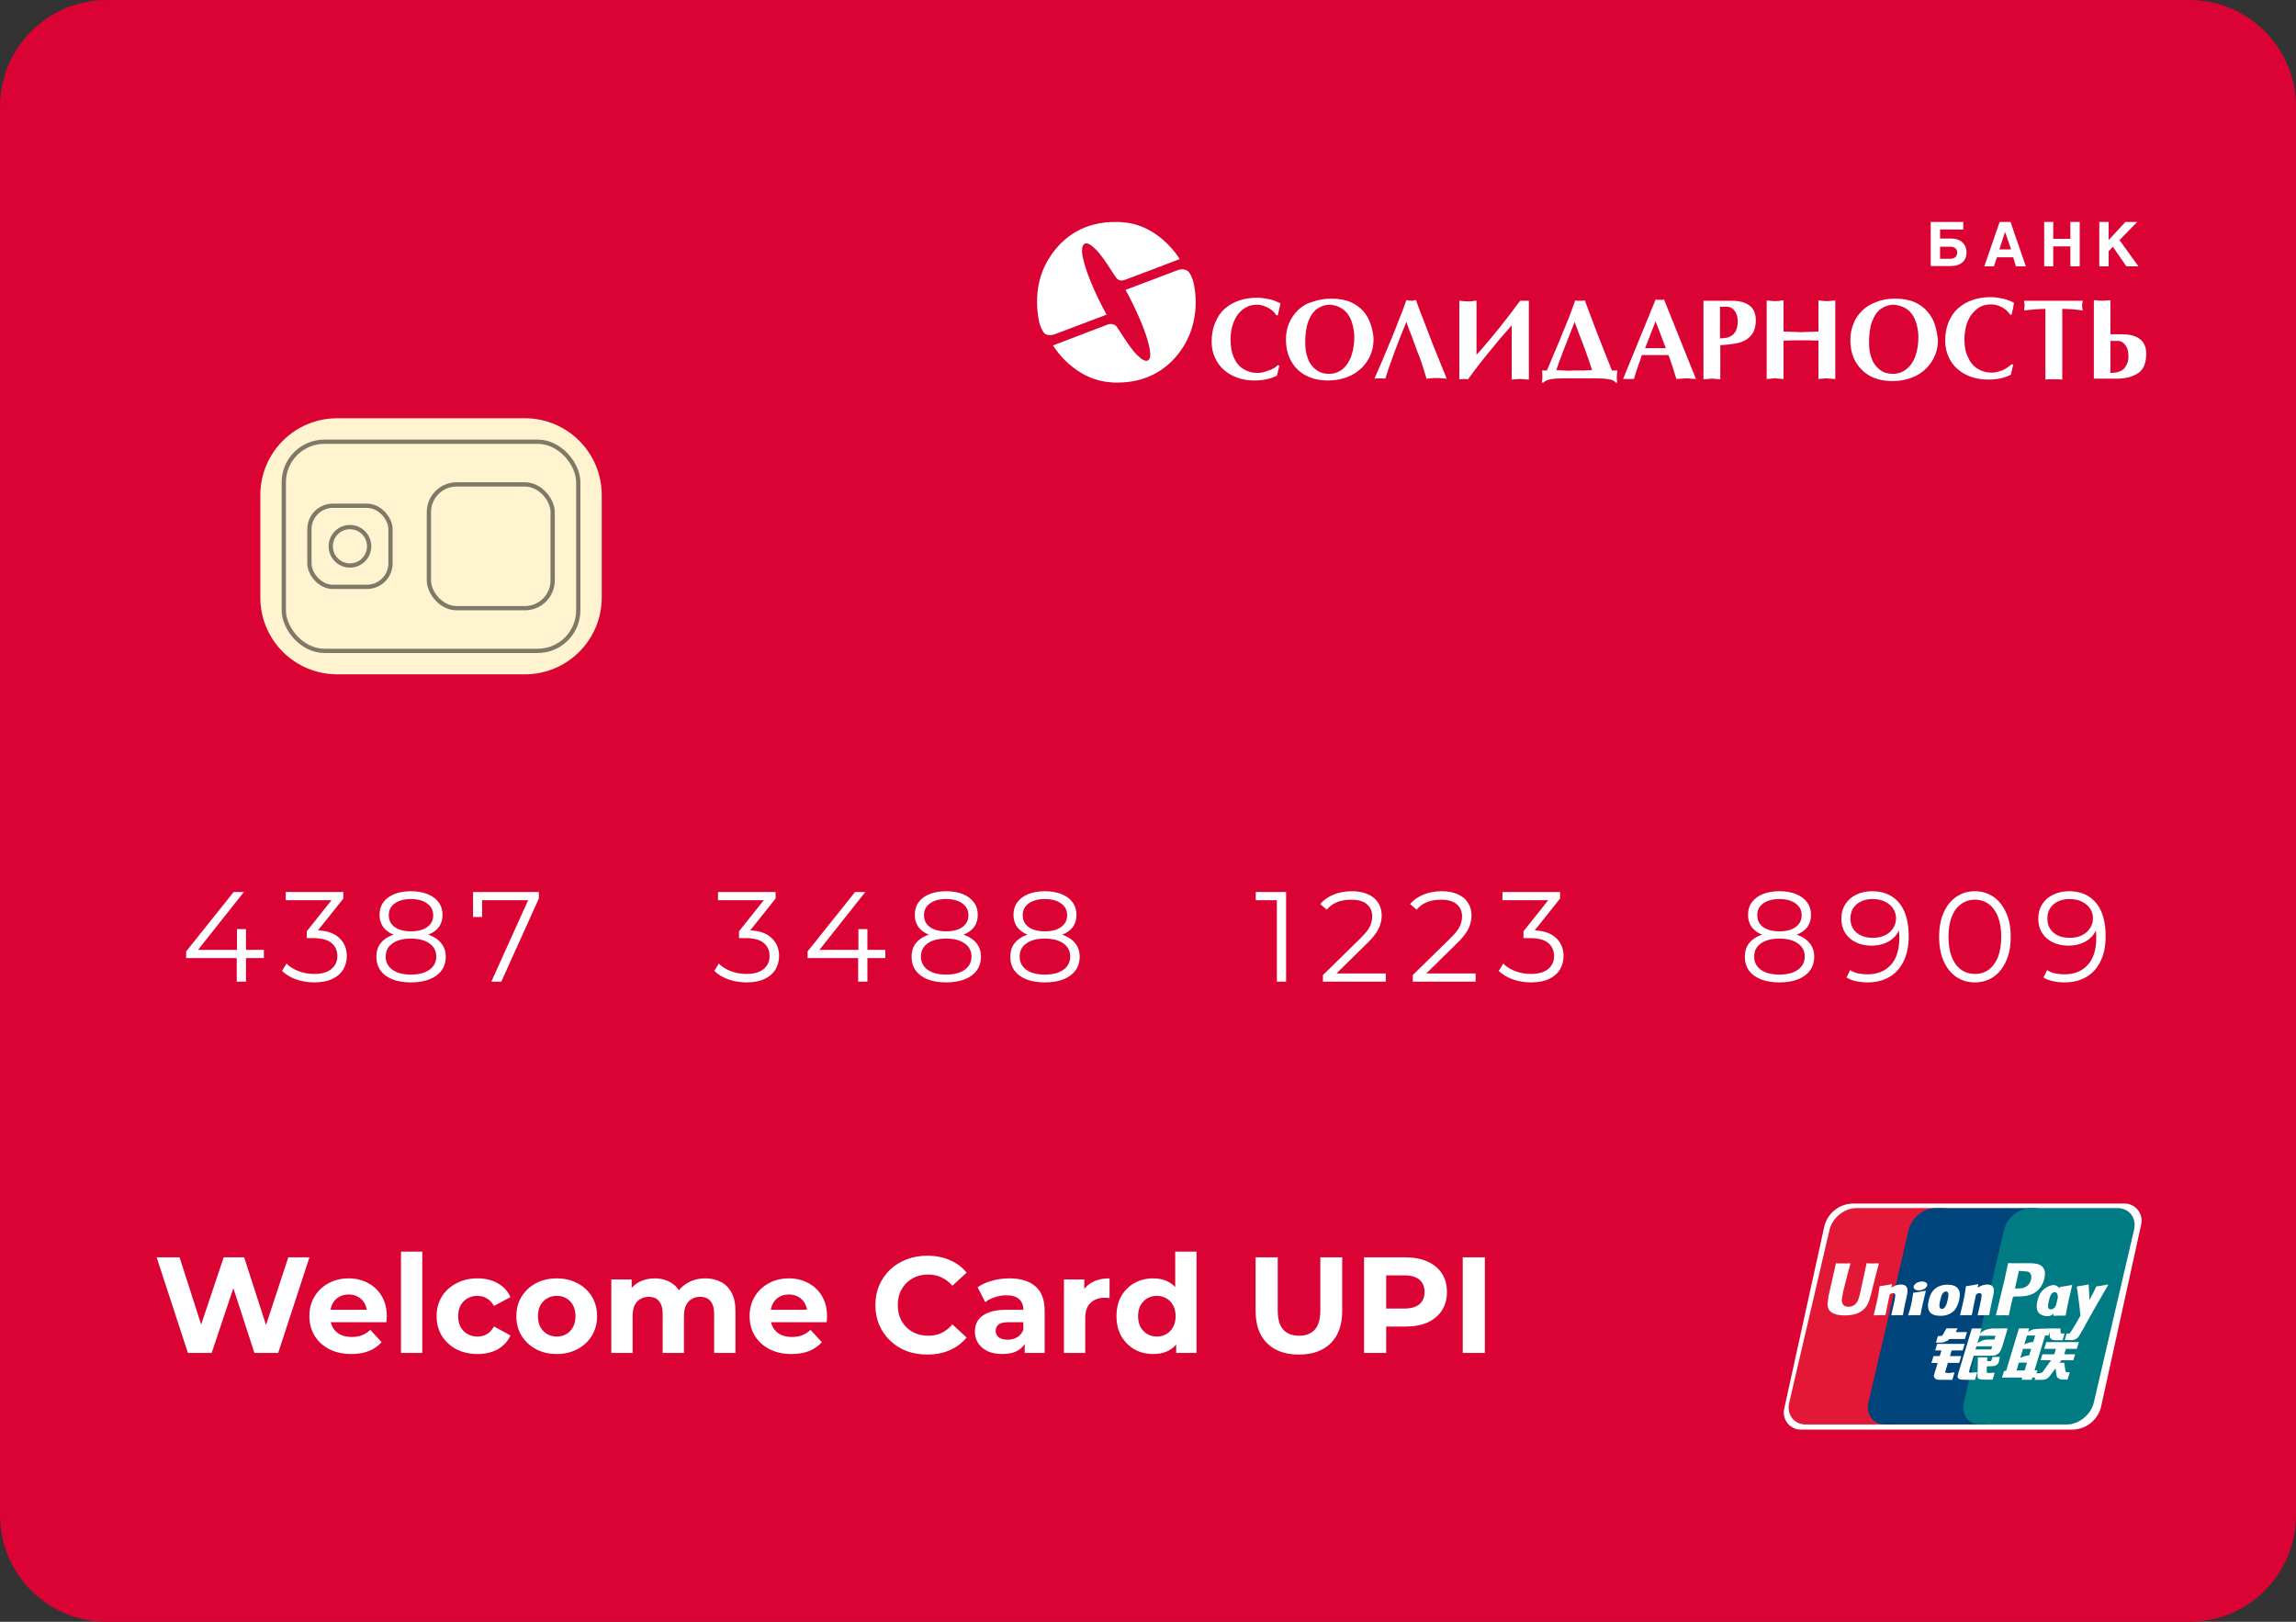 <svg width="538" height="380" viewBox="0 0 538 380" fill="none" xmlns="http://www.w3.org/2000/svg">
<rect x="0" y="0" width="538" height="380" fill="#333333" stroke="none"/>
<path d="M0 25C0 11.193 11.193 0 25 0H513C526.807 0 538 11.193 538 25V355C538 368.807 526.807 380 513 380H25C11.193 380 0 368.807 0 355V25Z" fill="#DB0334"/>
<path d="M44.032 317L36.704 294.6H42.08L48.448 314.44H45.76L52.416 294.6H57.216L63.616 314.44H61.024L67.552 294.6H72.512L65.184 317H59.616L53.952 299.592H55.424L49.6 317H44.032ZM82.317 317.256C80.354 317.256 78.626 316.872 77.133 316.104C75.661 315.336 74.519 314.291 73.709 312.968C72.898 311.624 72.493 310.099 72.493 308.392C72.493 306.664 72.887 305.139 73.677 303.816C74.487 302.472 75.586 301.427 76.973 300.68C78.359 299.912 79.927 299.528 81.677 299.528C83.362 299.528 84.877 299.891 86.221 300.616C87.586 301.32 88.663 302.344 89.453 303.688C90.242 305.011 90.637 306.6 90.637 308.456C90.637 308.648 90.626 308.872 90.605 309.128C90.583 309.363 90.562 309.587 90.541 309.8H76.557V306.888H87.917L85.997 307.752C85.997 306.856 85.815 306.077 85.453 305.416C85.09 304.755 84.589 304.243 83.949 303.88C83.309 303.496 82.562 303.304 81.709 303.304C80.855 303.304 80.098 303.496 79.437 303.88C78.797 304.243 78.295 304.765 77.933 305.448C77.57 306.109 77.389 306.899 77.389 307.816V308.584C77.389 309.523 77.591 310.355 77.997 311.08C78.423 311.784 79.01 312.328 79.757 312.712C80.525 313.075 81.421 313.256 82.445 313.256C83.362 313.256 84.162 313.117 84.845 312.84C85.549 312.563 86.189 312.147 86.765 311.592L89.421 314.472C88.631 315.368 87.639 316.061 86.445 316.552C85.25 317.021 83.874 317.256 82.317 317.256ZM93.96 317V293.256H98.952V317H93.96ZM111.905 317.256C110.049 317.256 108.396 316.883 106.945 316.136C105.495 315.368 104.353 314.312 103.521 312.968C102.711 311.624 102.305 310.099 102.305 308.392C102.305 306.664 102.711 305.139 103.521 303.816C104.353 302.472 105.495 301.427 106.945 300.68C108.396 299.912 110.049 299.528 111.905 299.528C113.719 299.528 115.297 299.912 116.641 300.68C117.985 301.427 118.977 302.504 119.617 303.912L115.745 305.992C115.297 305.181 114.732 304.584 114.049 304.2C113.388 303.816 112.663 303.624 111.873 303.624C111.02 303.624 110.252 303.816 109.569 304.2C108.887 304.584 108.343 305.128 107.937 305.832C107.553 306.536 107.361 307.389 107.361 308.392C107.361 309.395 107.553 310.248 107.937 310.952C108.343 311.656 108.887 312.2 109.569 312.584C110.252 312.968 111.02 313.16 111.873 313.16C112.663 313.16 113.388 312.979 114.049 312.616C114.732 312.232 115.297 311.624 115.745 310.792L119.617 312.904C118.977 314.291 117.985 315.368 116.641 316.136C115.297 316.883 113.719 317.256 111.905 317.256ZM130.465 317.256C128.63 317.256 126.998 316.872 125.569 316.104C124.161 315.336 123.041 314.291 122.209 312.968C121.398 311.624 120.993 310.099 120.993 308.392C120.993 306.664 121.398 305.139 122.209 303.816C123.041 302.472 124.161 301.427 125.569 300.68C126.998 299.912 128.63 299.528 130.465 299.528C132.278 299.528 133.899 299.912 135.329 300.68C136.758 301.427 137.878 302.461 138.689 303.784C139.499 305.107 139.905 306.643 139.905 308.392C139.905 310.099 139.499 311.624 138.689 312.968C137.878 314.291 136.758 315.336 135.329 316.104C133.899 316.872 132.278 317.256 130.465 317.256ZM130.465 313.16C131.297 313.16 132.043 312.968 132.705 312.584C133.366 312.2 133.889 311.656 134.273 310.952C134.657 310.227 134.849 309.373 134.849 308.392C134.849 307.389 134.657 306.536 134.273 305.832C133.889 305.128 133.366 304.584 132.705 304.2C132.043 303.816 131.297 303.624 130.465 303.624C129.633 303.624 128.886 303.816 128.225 304.2C127.563 304.584 127.03 305.128 126.625 305.832C126.241 306.536 126.049 307.389 126.049 308.392C126.049 309.373 126.241 310.227 126.625 310.952C127.03 311.656 127.563 312.2 128.225 312.584C128.886 312.968 129.633 313.16 130.465 313.16ZM165.29 299.528C166.655 299.528 167.86 299.805 168.906 300.36C169.972 300.893 170.804 301.725 171.402 302.856C172.02 303.965 172.33 305.395 172.33 307.144V317H167.338V307.912C167.338 306.525 167.05 305.501 166.474 304.84C165.898 304.179 165.087 303.848 164.042 303.848C163.316 303.848 162.666 304.019 162.09 304.36C161.514 304.68 161.066 305.171 160.746 305.832C160.426 306.493 160.266 307.336 160.266 308.36V317H155.274V307.912C155.274 306.525 154.986 305.501 154.41 304.84C153.855 304.179 153.055 303.848 152.01 303.848C151.284 303.848 150.634 304.019 150.058 304.36C149.482 304.68 149.034 305.171 148.714 305.832C148.394 306.493 148.234 307.336 148.234 308.36V317H143.242V299.784H148.01V304.488L147.114 303.112C147.711 301.939 148.554 301.053 149.642 300.456C150.751 299.837 152.01 299.528 153.418 299.528C154.996 299.528 156.372 299.933 157.546 300.744C158.74 301.533 159.53 302.749 159.914 304.392L158.154 303.912C158.73 302.568 159.647 301.501 160.906 300.712C162.186 299.923 163.647 299.528 165.29 299.528ZM185.473 317.256C183.51 317.256 181.782 316.872 180.289 316.104C178.817 315.336 177.676 314.291 176.865 312.968C176.054 311.624 175.649 310.099 175.649 308.392C175.649 306.664 176.044 305.139 176.833 303.816C177.644 302.472 178.742 301.427 180.129 300.68C181.516 299.912 183.084 299.528 184.833 299.528C186.518 299.528 188.033 299.891 189.377 300.616C190.742 301.32 191.82 302.344 192.609 303.688C193.398 305.011 193.793 306.6 193.793 308.456C193.793 308.648 193.782 308.872 193.761 309.128C193.74 309.363 193.718 309.587 193.697 309.8H179.713V306.888H191.073L189.153 307.752C189.153 306.856 188.972 306.077 188.609 305.416C188.246 304.755 187.745 304.243 187.105 303.88C186.465 303.496 185.718 303.304 184.865 303.304C184.012 303.304 183.254 303.496 182.593 303.88C181.953 304.243 181.452 304.765 181.089 305.448C180.726 306.109 180.545 306.899 180.545 307.816V308.584C180.545 309.523 180.748 310.355 181.153 311.08C181.58 311.784 182.166 312.328 182.913 312.712C183.681 313.075 184.577 313.256 185.601 313.256C186.518 313.256 187.318 313.117 188.001 312.84C188.705 312.563 189.345 312.147 189.921 311.592L192.577 314.472C191.788 315.368 190.796 316.061 189.601 316.552C188.406 317.021 187.03 317.256 185.473 317.256ZM217.251 317.384C215.523 317.384 213.912 317.107 212.419 316.552C210.947 315.976 209.667 315.165 208.579 314.12C207.491 313.075 206.638 311.848 206.019 310.44C205.422 309.032 205.123 307.485 205.123 305.8C205.123 304.115 205.422 302.568 206.019 301.16C206.638 299.752 207.491 298.525 208.579 297.48C209.688 296.435 210.979 295.635 212.451 295.08C213.923 294.504 215.534 294.216 217.283 294.216C219.224 294.216 220.974 294.557 222.531 295.24C224.11 295.901 225.432 296.883 226.499 298.184L223.171 301.256C222.403 300.381 221.55 299.731 220.611 299.304C219.672 298.856 218.648 298.632 217.539 298.632C216.494 298.632 215.534 298.803 214.659 299.144C213.784 299.485 213.027 299.976 212.387 300.616C211.747 301.256 211.246 302.013 210.883 302.888C210.542 303.763 210.371 304.733 210.371 305.8C210.371 306.867 210.542 307.837 210.883 308.712C211.246 309.587 211.747 310.344 212.387 310.984C213.027 311.624 213.784 312.115 214.659 312.456C215.534 312.797 216.494 312.968 217.539 312.968C218.648 312.968 219.672 312.755 220.611 312.328C221.55 311.88 222.403 311.208 223.171 310.312L226.499 313.384C225.432 314.685 224.11 315.677 222.531 316.36C220.974 317.043 219.214 317.384 217.251 317.384ZM240.114 317V313.64L239.794 312.904V306.888C239.794 305.821 239.463 304.989 238.802 304.392C238.162 303.795 237.17 303.496 235.826 303.496C234.909 303.496 234.002 303.645 233.106 303.944C232.231 304.221 231.485 304.605 230.866 305.096L229.074 301.608C230.013 300.947 231.143 300.435 232.466 300.072C233.789 299.709 235.133 299.528 236.498 299.528C239.122 299.528 241.159 300.147 242.61 301.384C244.061 302.621 244.786 304.552 244.786 307.176V317H240.114ZM234.866 317.256C233.522 317.256 232.37 317.032 231.41 316.584C230.45 316.115 229.714 315.485 229.202 314.696C228.69 313.907 228.434 313.021 228.434 312.04C228.434 311.016 228.679 310.12 229.17 309.352C229.682 308.584 230.482 307.987 231.57 307.56C232.658 307.112 234.077 306.888 235.826 306.888H240.402V309.8H236.37C235.197 309.8 234.386 309.992 233.938 310.376C233.511 310.76 233.298 311.24 233.298 311.816C233.298 312.456 233.543 312.968 234.034 313.352C234.546 313.715 235.239 313.896 236.114 313.896C236.946 313.896 237.693 313.704 238.354 313.32C239.015 312.915 239.495 312.328 239.794 311.56L240.562 313.864C240.199 314.973 239.538 315.816 238.578 316.392C237.618 316.968 236.381 317.256 234.866 317.256ZM249.304 317V299.784H254.072V304.648L253.4 303.24C253.912 302.024 254.733 301.107 255.864 300.488C256.995 299.848 258.371 299.528 259.992 299.528V304.136C259.779 304.115 259.587 304.104 259.416 304.104C259.245 304.083 259.064 304.072 258.872 304.072C257.507 304.072 256.397 304.467 255.544 305.256C254.712 306.024 254.296 307.229 254.296 308.872V317H249.304ZM270.227 317.256C268.606 317.256 267.145 316.893 265.843 316.168C264.542 315.421 263.507 314.387 262.739 313.064C261.993 311.741 261.619 310.184 261.619 308.392C261.619 306.579 261.993 305.011 262.739 303.688C263.507 302.365 264.542 301.341 265.843 300.616C267.145 299.891 268.606 299.528 270.227 299.528C271.678 299.528 272.947 299.848 274.035 300.488C275.123 301.128 275.966 302.099 276.563 303.4C277.161 304.701 277.459 306.365 277.459 308.392C277.459 310.397 277.171 312.061 276.595 313.384C276.019 314.685 275.187 315.656 274.099 316.296C273.033 316.936 271.742 317.256 270.227 317.256ZM271.091 313.16C271.902 313.16 272.638 312.968 273.299 312.584C273.961 312.2 274.483 311.656 274.867 310.952C275.273 310.227 275.475 309.373 275.475 308.392C275.475 307.389 275.273 306.536 274.867 305.832C274.483 305.128 273.961 304.584 273.299 304.2C272.638 303.816 271.902 303.624 271.091 303.624C270.259 303.624 269.513 303.816 268.851 304.2C268.19 304.584 267.657 305.128 267.251 305.832C266.867 306.536 266.675 307.389 266.675 308.392C266.675 309.373 266.867 310.227 267.251 310.952C267.657 311.656 268.19 312.2 268.851 312.584C269.513 312.968 270.259 313.16 271.091 313.16ZM275.603 317V313.48L275.699 308.36L275.379 303.272V293.256H280.371V317H275.603ZM304.358 317.384C301.179 317.384 298.694 316.499 296.902 314.728C295.11 312.957 294.214 310.429 294.214 307.144V294.6H299.398V306.952C299.398 309.085 299.835 310.621 300.71 311.56C301.585 312.499 302.811 312.968 304.39 312.968C305.969 312.968 307.195 312.499 308.07 311.56C308.945 310.621 309.382 309.085 309.382 306.952V294.6H314.502V307.144C314.502 310.429 313.606 312.957 311.814 314.728C310.022 316.499 307.537 317.384 304.358 317.384ZM319.625 317V294.6H329.321C331.326 294.6 333.054 294.931 334.505 295.592C335.955 296.232 337.075 297.16 337.865 298.376C338.654 299.592 339.049 301.043 339.049 302.728C339.049 304.392 338.654 305.832 337.865 307.048C337.075 308.264 335.955 309.203 334.505 309.864C333.054 310.504 331.326 310.824 329.321 310.824H322.505L324.809 308.488V317H319.625ZM324.809 309.064L322.505 306.6H329.033C330.633 306.6 331.827 306.259 332.617 305.576C333.406 304.893 333.801 303.944 333.801 302.728C333.801 301.491 333.406 300.531 332.617 299.848C331.827 299.165 330.633 298.824 329.033 298.824H322.505L324.809 296.36V309.064ZM342.75 317V294.6H347.934V317H342.75Z" fill="white"/>
<path d="M43.621 224.48V222.92L54.751 209H57.151L46.111 222.92L44.941 222.56H61.831V224.48H43.621ZM55.471 230V224.48L55.531 222.56V217.7H57.631V230H55.471ZM73.646 230.18C72.126 230.18 70.686 229.94 69.326 229.46C67.986 228.96 66.906 228.3 66.086 227.48L67.136 225.77C67.816 226.47 68.726 227.05 69.866 227.51C71.026 227.97 72.286 228.2 73.646 228.2C75.386 228.2 76.716 227.82 77.636 227.06C78.576 226.3 79.046 225.28 79.046 224C79.046 222.72 78.586 221.7 77.666 220.94C76.766 220.18 75.336 219.8 73.376 219.8H71.876V218.21L78.356 210.08L78.656 210.92H66.956V209H80.456V210.53L73.976 218.66L72.926 217.97H73.736C76.256 217.97 78.136 218.53 79.376 219.65C80.636 220.77 81.266 222.21 81.266 223.97C81.266 225.15 80.986 226.21 80.426 227.15C79.866 228.09 79.016 228.83 77.876 229.37C76.756 229.91 75.346 230.18 73.646 230.18ZM96.289 230.18C94.609 230.18 93.159 229.94 91.939 229.46C90.739 228.98 89.809 228.29 89.149 227.39C88.509 226.47 88.189 225.39 88.189 224.15C88.189 222.95 88.499 221.93 89.119 221.09C89.759 220.23 90.679 219.57 91.879 219.11C93.099 218.65 94.569 218.42 96.289 218.42C97.989 218.42 99.449 218.65 100.669 219.11C101.889 219.57 102.819 220.23 103.459 221.09C104.119 221.93 104.449 222.95 104.449 224.15C104.449 225.39 104.119 226.47 103.459 227.39C102.799 228.29 101.859 228.98 100.639 229.46C99.419 229.94 97.969 230.18 96.289 230.18ZM96.289 228.35C98.149 228.35 99.599 227.97 100.639 227.21C101.699 226.45 102.229 225.42 102.229 224.12C102.229 222.82 101.699 221.8 100.639 221.06C99.599 220.3 98.149 219.92 96.289 219.92C94.429 219.92 92.979 220.3 91.939 221.06C90.899 221.8 90.379 222.82 90.379 224.12C90.379 225.42 90.899 226.45 91.939 227.21C92.979 227.97 94.429 228.35 96.289 228.35ZM96.289 219.65C94.729 219.65 93.399 219.44 92.299 219.02C91.219 218.6 90.389 218 89.809 217.22C89.229 216.42 88.939 215.47 88.939 214.37C88.939 213.21 89.239 212.22 89.839 211.4C90.459 210.56 91.319 209.92 92.419 209.48C93.519 209.04 94.809 208.82 96.289 208.82C97.769 208.82 99.059 209.04 100.159 209.48C101.279 209.92 102.149 210.56 102.769 211.4C103.389 212.22 103.699 213.21 103.699 214.37C103.699 215.47 103.409 216.42 102.829 217.22C102.249 218 101.399 218.6 100.279 219.02C99.179 219.44 97.849 219.65 96.289 219.65ZM96.289 218.21C97.929 218.21 99.209 217.87 100.129 217.19C101.049 216.51 101.509 215.6 101.509 214.46C101.509 213.26 101.029 212.33 100.069 211.67C99.129 210.99 97.869 210.65 96.289 210.65C94.709 210.65 93.449 210.99 92.509 211.67C91.569 212.33 91.099 213.25 91.099 214.43C91.099 215.59 91.549 216.51 92.449 217.19C93.369 217.87 94.649 218.21 96.289 218.21ZM115.13 230L124.19 209.96L124.85 210.92H111.86L112.97 209.87V214.85H110.84V209H126.26V210.53L117.47 230H115.13ZM174.931 230.18C173.411 230.18 171.971 229.94 170.611 229.46C169.271 228.96 168.191 228.3 167.371 227.48L168.421 225.77C169.101 226.47 170.011 227.05 171.151 227.51C172.311 227.97 173.571 228.2 174.931 228.2C176.671 228.2 178.001 227.82 178.921 227.06C179.861 226.3 180.331 225.28 180.331 224C180.331 222.72 179.871 221.7 178.951 220.94C178.051 220.18 176.621 219.8 174.661 219.8H173.161V218.21L179.641 210.08L179.941 210.92H168.241V209H181.741V210.53L175.261 218.66L174.211 217.97H175.021C177.541 217.97 179.421 218.53 180.661 219.65C181.921 220.77 182.551 222.21 182.551 223.97C182.551 225.15 182.271 226.21 181.711 227.15C181.151 228.09 180.301 228.83 179.161 229.37C178.041 229.91 176.631 230.18 174.931 230.18ZM189.235 224.48V222.92L200.365 209H202.765L191.725 222.92L190.555 222.56H207.445V224.48H189.235ZM201.085 230V224.48L201.145 222.56V217.7H203.245V230H201.085ZM221.701 230.18C220.021 230.18 218.571 229.94 217.351 229.46C216.151 228.98 215.221 228.29 214.561 227.39C213.921 226.47 213.601 225.39 213.601 224.15C213.601 222.95 213.911 221.93 214.531 221.09C215.171 220.23 216.091 219.57 217.291 219.11C218.511 218.65 219.981 218.42 221.701 218.42C223.401 218.42 224.861 218.65 226.081 219.11C227.301 219.57 228.232 220.23 228.872 221.09C229.532 221.93 229.862 222.95 229.862 224.15C229.862 225.39 229.532 226.47 228.872 227.39C228.212 228.29 227.272 228.98 226.051 229.46C224.831 229.94 223.381 230.18 221.701 230.18ZM221.701 228.35C223.561 228.35 225.011 227.97 226.051 227.21C227.111 226.45 227.641 225.42 227.641 224.12C227.641 222.82 227.111 221.8 226.051 221.06C225.011 220.3 223.561 219.92 221.701 219.92C219.841 219.92 218.391 220.3 217.351 221.06C216.311 221.8 215.791 222.82 215.791 224.12C215.791 225.42 216.311 226.45 217.351 227.21C218.391 227.97 219.841 228.35 221.701 228.35ZM221.701 219.65C220.141 219.65 218.811 219.44 217.711 219.02C216.631 218.6 215.801 218 215.221 217.22C214.641 216.42 214.351 215.47 214.351 214.37C214.351 213.21 214.651 212.22 215.251 211.4C215.871 210.56 216.731 209.92 217.831 209.48C218.931 209.04 220.221 208.82 221.701 208.82C223.181 208.82 224.471 209.04 225.571 209.48C226.691 209.92 227.561 210.56 228.182 211.4C228.801 212.22 229.111 213.21 229.111 214.37C229.111 215.47 228.821 216.42 228.241 217.22C227.661 218 226.811 218.6 225.692 219.02C224.591 219.44 223.261 219.65 221.701 219.65ZM221.701 218.21C223.341 218.21 224.621 217.87 225.541 217.19C226.461 216.51 226.921 215.6 226.921 214.46C226.921 213.26 226.441 212.33 225.482 211.67C224.541 210.99 223.281 210.65 221.701 210.65C220.121 210.65 218.861 210.99 217.921 211.67C216.981 212.33 216.511 213.25 216.511 214.43C216.511 215.59 216.961 216.51 217.861 217.19C218.781 217.87 220.061 218.21 221.701 218.21ZM244.832 230.18C243.152 230.18 241.702 229.94 240.482 229.46C239.282 228.98 238.352 228.29 237.692 227.39C237.052 226.47 236.732 225.39 236.732 224.15C236.732 222.95 237.042 221.93 237.662 221.09C238.302 220.23 239.222 219.57 240.422 219.11C241.642 218.65 243.112 218.42 244.832 218.42C246.532 218.42 247.992 218.65 249.212 219.11C250.432 219.57 251.362 220.23 252.002 221.09C252.662 221.93 252.992 222.95 252.992 224.15C252.992 225.39 252.662 226.47 252.002 227.39C251.342 228.29 250.402 228.98 249.182 229.46C247.962 229.94 246.512 230.18 244.832 230.18ZM244.832 228.35C246.692 228.35 248.142 227.97 249.182 227.21C250.242 226.45 250.772 225.42 250.772 224.12C250.772 222.82 250.242 221.8 249.182 221.06C248.142 220.3 246.692 219.92 244.832 219.92C242.972 219.92 241.522 220.3 240.482 221.06C239.442 221.8 238.922 222.82 238.922 224.12C238.922 225.42 239.442 226.45 240.482 227.21C241.522 227.97 242.972 228.35 244.832 228.35ZM244.832 219.65C243.272 219.65 241.942 219.44 240.842 219.02C239.762 218.6 238.932 218 238.352 217.22C237.772 216.42 237.482 215.47 237.482 214.37C237.482 213.21 237.782 212.22 238.382 211.4C239.002 210.56 239.862 209.92 240.962 209.48C242.062 209.04 243.352 208.82 244.832 208.82C246.312 208.82 247.602 209.04 248.702 209.48C249.822 209.92 250.692 210.56 251.312 211.4C251.932 212.22 252.242 213.21 252.242 214.37C252.242 215.47 251.952 216.42 251.372 217.22C250.792 218 249.942 218.6 248.822 219.02C247.722 219.44 246.392 219.65 244.832 219.65ZM244.832 218.21C246.472 218.21 247.752 217.87 248.672 217.19C249.592 216.51 250.052 215.6 250.052 214.46C250.052 213.26 249.572 212.33 248.612 211.67C247.672 210.99 246.412 210.65 244.832 210.65C243.252 210.65 241.992 210.99 241.052 211.67C240.112 212.33 239.642 213.25 239.642 214.43C239.642 215.59 240.092 216.51 240.992 217.19C241.912 217.87 243.192 218.21 244.832 218.21ZM299.198 230V209.9L300.158 210.92H294.248V209H301.358V230H299.198ZM309.988 230V228.47L318.718 219.92C319.518 219.14 320.118 218.46 320.518 217.88C320.918 217.28 321.188 216.72 321.328 216.2C321.468 215.68 321.538 215.19 321.538 214.73C321.538 213.51 321.118 212.55 320.278 211.85C319.458 211.15 318.238 210.8 316.618 210.8C315.378 210.8 314.278 210.99 313.318 211.37C312.378 211.75 311.568 212.34 310.888 213.14L309.358 211.82C310.178 210.86 311.228 210.12 312.508 209.6C313.788 209.08 315.218 208.82 316.798 208.82C318.218 208.82 319.448 209.05 320.488 209.51C321.528 209.95 322.328 210.6 322.888 211.46C323.468 212.32 323.758 213.33 323.758 214.49C323.758 215.17 323.658 215.84 323.458 216.5C323.278 217.16 322.938 217.86 322.438 218.6C321.958 219.32 321.248 220.14 320.308 221.06L312.298 228.92L311.698 228.08H324.718V230H309.988ZM331.039 230V228.47L339.769 219.92C340.569 219.14 341.169 218.46 341.569 217.88C341.969 217.28 342.239 216.72 342.379 216.2C342.519 215.68 342.589 215.19 342.589 214.73C342.589 213.51 342.169 212.55 341.329 211.85C340.509 211.15 339.289 210.8 337.669 210.8C336.429 210.8 335.329 210.99 334.369 211.37C333.429 211.75 332.619 212.34 331.939 213.14L330.409 211.82C331.229 210.86 332.279 210.12 333.559 209.6C334.839 209.08 336.269 208.82 337.849 208.82C339.269 208.82 340.499 209.05 341.539 209.51C342.579 209.95 343.379 210.6 343.939 211.46C344.519 212.32 344.809 213.33 344.809 214.49C344.809 215.17 344.709 215.84 344.509 216.5C344.329 217.16 343.989 217.86 343.489 218.6C343.009 219.32 342.299 220.14 341.359 221.06L333.349 228.92L332.749 228.08H345.769V230H331.039ZM358.749 230.18C357.229 230.18 355.789 229.94 354.429 229.46C353.089 228.96 352.009 228.3 351.189 227.48L352.239 225.77C352.919 226.47 353.829 227.05 354.969 227.51C356.129 227.97 357.389 228.2 358.749 228.2C360.489 228.2 361.819 227.82 362.739 227.06C363.679 226.3 364.149 225.28 364.149 224C364.149 222.72 363.689 221.7 362.769 220.94C361.869 220.18 360.439 219.8 358.479 219.8H356.979V218.21L363.459 210.08L363.759 210.92H352.059V209H365.559V210.53L359.079 218.66L358.029 217.97H358.839C361.359 217.97 363.239 218.53 364.479 219.65C365.739 220.77 366.369 222.21 366.369 223.97C366.369 225.15 366.089 226.21 365.529 227.15C364.969 228.09 364.119 228.83 362.979 229.37C361.859 229.91 360.449 230.18 358.749 230.18ZM416.948 230.18C415.268 230.18 413.818 229.94 412.598 229.46C411.398 228.98 410.468 228.29 409.808 227.39C409.168 226.47 408.848 225.39 408.848 224.15C408.848 222.95 409.158 221.93 409.778 221.09C410.418 220.23 411.338 219.57 412.538 219.11C413.758 218.65 415.228 218.42 416.948 218.42C418.648 218.42 420.108 218.65 421.328 219.11C422.548 219.57 423.478 220.23 424.118 221.09C424.778 221.93 425.108 222.95 425.108 224.15C425.108 225.39 424.778 226.47 424.118 227.39C423.458 228.29 422.518 228.98 421.298 229.46C420.078 229.94 418.628 230.18 416.948 230.18ZM416.948 228.35C418.808 228.35 420.258 227.97 421.298 227.21C422.358 226.45 422.888 225.42 422.888 224.12C422.888 222.82 422.358 221.8 421.298 221.06C420.258 220.3 418.808 219.92 416.948 219.92C415.088 219.92 413.638 220.3 412.598 221.06C411.558 221.8 411.038 222.82 411.038 224.12C411.038 225.42 411.558 226.45 412.598 227.21C413.638 227.97 415.088 228.35 416.948 228.35ZM416.948 219.65C415.388 219.65 414.058 219.44 412.958 219.02C411.878 218.6 411.048 218 410.468 217.22C409.888 216.42 409.598 215.47 409.598 214.37C409.598 213.21 409.898 212.22 410.498 211.4C411.118 210.56 411.978 209.92 413.078 209.48C414.178 209.04 415.468 208.82 416.948 208.82C418.428 208.82 419.718 209.04 420.818 209.48C421.938 209.92 422.808 210.56 423.428 211.4C424.048 212.22 424.358 213.21 424.358 214.37C424.358 215.47 424.068 216.42 423.488 217.22C422.908 218 422.058 218.6 420.938 219.02C419.838 219.44 418.508 219.65 416.948 219.65ZM416.948 218.21C418.588 218.21 419.868 217.87 420.788 217.19C421.708 216.51 422.168 215.6 422.168 214.46C422.168 213.26 421.688 212.33 420.728 211.67C419.788 210.99 418.528 210.65 416.948 210.65C415.368 210.65 414.108 210.99 413.168 211.67C412.228 212.33 411.758 213.25 411.758 214.43C411.758 215.59 412.208 216.51 413.108 217.19C414.028 217.87 415.308 218.21 416.948 218.21ZM438.638 208.82C440.498 208.82 442.068 209.24 443.348 210.08C444.628 210.9 445.598 212.09 446.258 213.65C446.918 215.21 447.248 217.1 447.248 219.32C447.248 221.68 446.838 223.67 446.018 225.29C445.218 226.91 444.098 228.13 442.658 228.95C441.218 229.77 439.548 230.18 437.648 230.18C436.708 230.18 435.808 230.09 434.948 229.91C434.108 229.73 433.348 229.44 432.668 229.04L433.538 227.3C434.078 227.66 434.698 227.92 435.398 228.08C436.118 228.22 436.858 228.29 437.618 228.29C439.878 228.29 441.678 227.57 443.018 226.13C444.378 224.69 445.058 222.54 445.058 219.68C445.058 219.22 445.028 218.67 444.968 218.03C444.928 217.39 444.818 216.75 444.638 216.11L445.388 216.68C445.188 217.72 444.758 218.61 444.098 219.35C443.458 220.07 442.658 220.62 441.698 221C440.758 221.38 439.708 221.57 438.548 221.57C437.168 221.57 435.938 221.31 434.858 220.79C433.798 220.27 432.968 219.54 432.368 218.6C431.768 217.66 431.468 216.55 431.468 215.27C431.468 213.95 431.778 212.81 432.398 211.85C433.018 210.89 433.868 210.15 434.948 209.63C436.048 209.09 437.278 208.82 438.638 208.82ZM438.728 210.65C437.728 210.65 436.838 210.84 436.058 211.22C435.298 211.58 434.698 212.1 434.258 212.78C433.818 213.46 433.598 214.27 433.598 215.21C433.598 216.59 434.068 217.69 435.008 218.51C435.968 219.33 437.258 219.74 438.878 219.74C439.958 219.74 440.898 219.54 441.698 219.14C442.518 218.74 443.148 218.19 443.588 217.49C444.048 216.79 444.278 216.01 444.278 215.15C444.278 214.37 444.068 213.64 443.648 212.96C443.228 212.28 442.608 211.73 441.788 211.31C440.968 210.87 439.948 210.65 438.728 210.65ZM462.75 230.18C461.13 230.18 459.69 229.76 458.43 228.92C457.17 228.06 456.18 226.84 455.46 225.26C454.74 223.66 454.38 221.74 454.38 219.5C454.38 217.26 454.74 215.35 455.46 213.77C456.18 212.17 457.17 210.95 458.43 210.11C459.69 209.25 461.13 208.82 462.75 208.82C464.37 208.82 465.81 209.25 467.07 210.11C468.33 210.95 469.32 212.17 470.04 213.77C470.78 215.35 471.15 217.26 471.15 219.5C471.15 221.74 470.78 223.66 470.04 225.26C469.32 226.84 468.33 228.06 467.07 228.92C465.81 229.76 464.37 230.18 462.75 230.18ZM462.75 228.2C463.99 228.2 465.07 227.87 465.99 227.21C466.91 226.53 467.63 225.55 468.15 224.27C468.67 222.97 468.93 221.38 468.93 219.5C468.93 217.62 468.67 216.04 468.15 214.76C467.63 213.46 466.91 212.48 465.99 211.82C465.07 211.14 463.99 210.8 462.75 210.8C461.55 210.8 460.48 211.14 459.54 211.82C458.6 212.48 457.87 213.46 457.35 214.76C456.83 216.04 456.57 217.62 456.57 219.5C456.57 221.38 456.83 222.97 457.35 224.27C457.87 225.55 458.6 226.53 459.54 227.21C460.48 227.87 461.55 228.2 462.75 228.2ZM484.783 208.82C486.643 208.82 488.213 209.24 489.493 210.08C490.773 210.9 491.743 212.09 492.403 213.65C493.063 215.21 493.393 217.1 493.393 219.32C493.393 221.68 492.983 223.67 492.163 225.29C491.363 226.91 490.243 228.13 488.803 228.95C487.363 229.77 485.693 230.18 483.793 230.18C482.853 230.18 481.953 230.09 481.093 229.91C480.253 229.73 479.493 229.44 478.813 229.04L479.683 227.3C480.223 227.66 480.843 227.92 481.543 228.08C482.263 228.22 483.003 228.29 483.763 228.29C486.023 228.29 487.823 227.57 489.163 226.13C490.523 224.69 491.203 222.54 491.203 219.68C491.203 219.22 491.173 218.67 491.113 218.03C491.073 217.39 490.963 216.75 490.783 216.11L491.533 216.68C491.333 217.72 490.903 218.61 490.243 219.35C489.603 220.07 488.803 220.62 487.843 221C486.903 221.38 485.853 221.57 484.693 221.57C483.313 221.57 482.083 221.31 481.003 220.79C479.943 220.27 479.113 219.54 478.513 218.6C477.913 217.66 477.613 216.55 477.613 215.27C477.613 213.95 477.923 212.81 478.543 211.85C479.163 210.89 480.013 210.15 481.093 209.63C482.193 209.09 483.423 208.82 484.783 208.82ZM484.873 210.65C483.873 210.65 482.983 210.84 482.203 211.22C481.443 211.58 480.843 212.1 480.403 212.78C479.963 213.46 479.743 214.27 479.743 215.21C479.743 216.59 480.213 217.69 481.153 218.51C482.113 219.33 483.403 219.74 485.023 219.74C486.103 219.74 487.043 219.54 487.843 219.14C488.663 218.74 489.293 218.19 489.733 217.49C490.193 216.79 490.423 216.01 490.423 215.15C490.423 214.37 490.213 213.64 489.793 212.96C489.373 212.28 488.753 211.73 487.933 211.31C487.113 210.87 486.093 210.65 484.873 210.65Z" fill="white"/>
<path d="M427.443 287.496C428.149 284.286 430.993 282 434.279 282H497.824C500.38 282 502.28 284.364 501.731 286.859L492.357 329.467C491.651 332.677 488.807 334.963 485.521 334.963H421.976C419.42 334.963 417.52 332.599 418.069 330.104L427.443 287.496Z" fill="white"/>
<path d="M434.991 283.06H455.224C458.049 283.06 459.805 285.362 459.146 288.195L449.726 328.638C449.062 331.462 446.234 333.766 443.408 333.766H423.177C420.356 333.766 418.596 331.462 419.255 328.638L428.678 288.195C429.337 285.362 432.164 283.06 434.991 283.06Z" fill="#E21836"/>
<path d="M453.54 283.06H476.807C479.631 283.06 478.357 285.362 477.693 288.195L468.275 328.638C467.614 331.462 467.82 333.766 464.99 333.766H441.723C438.893 333.766 437.142 331.462 437.807 328.638L447.225 288.195C447.893 285.362 450.714 283.06 453.54 283.06Z" fill="#00447C"/>
<path d="M475.886 283.06H496.119C498.948 283.06 500.704 285.362 500.04 288.195L490.622 328.638C489.957 331.462 487.127 333.766 484.299 333.766H464.076C461.246 333.766 459.491 331.462 460.154 328.638L469.574 288.195C470.232 285.362 473.057 283.06 475.886 283.06Z" fill="#007B84"/>
<path d="M440.275 296.021C438.194 296.042 437.58 296.021 437.384 295.974C437.308 296.333 435.904 302.809 435.9 302.815C435.598 304.125 435.378 305.059 434.631 305.662C434.207 306.013 433.711 306.182 433.137 306.182C432.215 306.182 431.677 305.724 431.587 304.855L431.57 304.557C431.57 304.557 431.851 302.802 431.851 302.792C431.851 302.792 433.324 296.89 433.588 296.109C433.602 296.065 433.606 296.042 433.609 296.021C430.741 296.046 430.233 296.021 430.198 295.974C430.178 296.038 430.107 296.404 430.107 296.404L428.603 303.056L428.474 303.62L428.224 305.466C428.224 306.013 428.331 306.46 428.545 306.838C429.231 308.035 431.186 308.215 432.292 308.215C433.717 308.215 435.054 307.912 435.958 307.359C437.526 306.433 437.936 304.984 438.302 303.697L438.472 303.037C438.472 303.037 439.99 296.907 440.248 296.109C440.258 296.065 440.262 296.042 440.275 296.021ZM445.44 300.966C445.074 300.966 444.405 301.055 443.804 301.349C443.586 301.461 443.38 301.59 443.163 301.719L443.359 301.01L443.251 300.891C441.978 301.149 441.693 301.183 440.516 301.349L440.417 301.415C440.281 302.547 440.159 303.399 439.653 305.626C439.46 306.446 439.26 307.275 439.059 308.093L439.113 308.197C440.319 308.134 440.685 308.134 441.733 308.151L441.818 308.059C441.951 307.377 441.968 307.217 442.263 305.836C442.402 305.181 442.691 303.742 442.833 303.229C443.095 303.108 443.354 302.989 443.6 302.989C444.187 302.989 444.116 303.501 444.093 303.705C444.068 304.048 443.854 305.167 443.635 306.129L443.488 306.749C443.386 307.207 443.274 307.652 443.172 308.107L443.216 308.197C444.405 308.134 444.767 308.134 445.782 308.151L445.902 308.059C446.085 306.994 446.139 306.709 446.464 305.158L446.628 304.445C446.946 303.05 447.106 302.343 446.865 301.767C446.611 301.122 446 300.966 445.44 300.966ZM451.209 302.426C450.577 302.547 450.175 302.628 449.774 302.68C449.377 302.744 448.99 302.802 448.379 302.887L448.331 302.93L448.287 302.965C448.223 303.42 448.179 303.813 448.094 304.275C448.023 304.753 447.913 305.296 447.734 306.076C447.595 306.674 447.524 306.882 447.445 307.092C447.368 307.302 447.283 307.506 447.127 308.093L447.164 308.148L447.194 308.197C447.765 308.17 448.138 308.151 448.522 308.148C448.905 308.134 449.302 308.148 449.917 308.151L449.97 308.107L450.028 308.059C450.117 307.529 450.13 307.387 450.184 307.128C450.238 306.851 450.331 306.467 450.558 305.443C450.666 304.961 450.786 304.481 450.897 303.99C451.013 303.501 451.134 303.019 451.25 302.538L451.232 302.48L451.209 302.426ZM451.223 300.457C450.649 300.118 449.641 300.226 448.963 300.694C448.287 301.152 448.21 301.803 448.782 302.147C449.346 302.476 450.358 302.378 451.03 301.906C451.704 301.438 451.789 300.792 451.223 300.457ZM454.694 308.304C455.856 308.304 457.046 307.983 457.942 307.034C458.632 306.263 458.948 305.117 459.057 304.645C459.414 303.081 459.136 302.351 458.787 301.906C458.258 301.228 457.322 301.01 456.351 301.01C455.767 301.01 454.376 301.068 453.29 302.07C452.51 302.792 452.149 303.772 451.932 304.712C451.712 305.67 451.46 307.394 453.045 308.036C453.534 308.246 454.24 308.304 454.694 308.304ZM454.603 304.784C454.871 303.599 455.187 302.605 455.994 302.605C456.626 302.605 456.672 303.345 456.391 304.533C456.341 304.797 456.11 305.778 455.798 306.196C455.58 306.504 455.322 306.691 455.037 306.691C454.952 306.691 454.448 306.691 454.44 305.942C454.436 305.572 454.511 305.194 454.603 304.784ZM461.96 308.151L462.051 308.059C462.18 307.377 462.201 307.217 462.486 305.836C462.629 305.181 462.924 303.742 463.062 303.229C463.325 303.108 463.578 302.988 463.833 302.988C464.416 302.988 464.345 303.501 464.322 303.705C464.301 304.048 464.087 305.167 463.864 306.128L463.725 306.749C463.619 307.207 463.504 307.652 463.401 308.107L463.446 308.198C464.638 308.134 464.987 308.134 466.008 308.151L466.131 308.059C466.31 306.993 466.358 306.708 466.694 305.158L466.854 304.445C467.173 303.05 467.335 302.343 467.098 301.767C466.836 301.122 466.222 300.966 465.669 300.966C465.303 300.966 464.63 301.054 464.033 301.349C463.82 301.461 463.606 301.59 463.396 301.719L463.578 301.01L463.48 300.89C462.207 301.149 461.916 301.183 460.741 301.349L460.651 301.415C460.508 302.547 460.392 303.399 459.886 305.626C459.693 306.446 459.493 307.275 459.292 308.094L459.346 308.198C460.554 308.134 460.914 308.134 461.96 308.151ZM470.722 308.197C470.797 307.831 471.242 305.662 471.246 305.662C471.246 305.662 471.625 304.071 471.648 304.013C471.648 304.013 471.768 303.848 471.887 303.782H472.063C473.719 303.782 475.59 303.782 477.056 302.704C478.053 301.964 478.735 300.871 479.04 299.544C479.119 299.218 479.177 298.831 479.177 298.444C479.177 297.936 479.075 297.433 478.78 297.04C478.032 295.994 476.543 295.974 474.825 295.966C474.819 295.966 473.977 295.974 473.977 295.974C471.778 296.001 470.895 295.994 470.533 295.949C470.502 296.109 470.445 296.395 470.445 296.395C470.445 296.395 469.656 300.047 469.656 300.053C469.656 300.053 467.771 307.818 467.682 308.184C469.603 308.161 470.39 308.161 470.722 308.197ZM472.182 301.709C472.182 301.709 473.02 298.064 473.016 298.078L473.043 297.891L473.055 297.749L473.39 297.783C473.39 297.783 475.118 297.932 475.158 297.936C475.84 298.2 476.121 298.88 475.925 299.767C475.746 300.579 475.22 301.261 474.544 301.59C473.987 301.869 473.305 301.892 472.602 301.892H472.147L472.182 301.709ZM477.399 304.851C477.177 305.795 476.923 307.519 478.5 308.134C479.003 308.348 479.454 308.411 479.912 308.388C480.396 308.362 480.844 308.12 481.26 307.77C481.222 307.914 481.185 308.057 481.147 308.201L481.219 308.294C482.354 308.246 482.706 308.246 483.935 308.255L484.047 308.17C484.226 307.115 484.395 306.09 484.862 304.071C485.089 303.104 485.316 302.146 485.549 301.183L485.513 301.077C484.243 301.312 483.904 301.363 482.683 301.536L482.59 301.611C482.578 301.709 482.565 301.804 482.553 301.898C482.363 301.591 482.088 301.329 481.664 301.166C481.121 300.952 479.845 301.228 478.749 302.226C477.979 302.938 477.609 303.915 477.399 304.851ZM480.065 304.909C480.336 303.746 480.649 302.761 481.457 302.761C481.969 302.761 482.238 303.233 482.183 304.038C482.14 304.239 482.093 304.45 482.037 304.69C481.957 305.035 481.869 305.378 481.783 305.721C481.697 305.956 481.596 306.177 481.485 306.325C481.276 306.62 480.781 306.803 480.496 306.803C480.415 306.803 479.916 306.803 479.899 306.067C479.895 305.701 479.971 305.323 480.065 304.909ZM493.987 301.068L493.889 300.956C492.633 301.21 492.405 301.251 491.251 301.407L491.167 301.491C491.163 301.505 491.159 301.526 491.153 301.546L491.149 301.526C490.29 303.508 490.315 303.081 489.616 304.641C489.612 304.57 489.612 304.526 489.608 304.45L489.433 301.068L489.323 300.956C488.007 301.21 487.976 301.251 486.761 301.407L486.666 301.491C486.653 301.532 486.653 301.576 486.645 301.625L486.653 301.642C486.805 302.418 486.769 302.245 486.921 303.47C486.992 304.071 487.087 304.676 487.158 305.27C487.277 306.263 487.345 306.752 487.491 308.269C486.67 309.623 486.476 310.136 485.686 311.324L485.691 311.336L485.135 312.216C485.072 312.308 485.014 312.372 484.933 312.399C484.844 312.443 484.729 312.451 484.569 312.451H484.26L483.802 313.975L485.374 314.002C486.297 313.998 486.877 313.566 487.189 312.986L488.177 311.293H488.161L488.265 311.174C488.93 309.742 493.987 301.068 493.987 301.068ZM477.399 321.081H476.732L479.2 312.919H480.018L480.278 312.078L480.303 313.013C480.273 313.591 480.728 314.104 481.922 314.019H483.303L483.779 312.447H483.259C482.96 312.447 482.821 312.372 482.839 312.21L482.814 311.259H480.256V311.264C479.429 311.281 476.959 311.343 476.459 311.476C475.854 311.632 475.216 312.091 475.216 312.091L475.466 311.249H473.074L472.575 312.919L470.074 321.206H469.589L469.113 322.767H473.879L473.719 323.287H476.068L476.223 322.767H476.882L477.399 321.081ZM475.443 314.578C475.06 314.684 474.347 315.005 474.347 315.005L474.981 312.919H476.882L476.424 314.439C476.424 314.439 475.836 314.474 475.443 314.578ZM475.48 317.558C475.48 317.558 474.883 317.633 474.49 317.722C474.102 317.839 473.376 318.209 473.376 318.209L474.031 316.038H475.942L475.48 317.558ZM474.415 321.101H472.508L473.06 319.269H474.961L474.415 321.101ZM479.007 316.038H481.756L481.361 317.317H478.576L478.157 318.716H480.595L478.749 321.314C478.62 321.505 478.504 321.573 478.375 321.626C478.246 321.692 478.077 321.769 477.88 321.769H477.204L476.74 323.301H478.508C479.427 323.301 479.97 322.882 480.371 322.334L481.637 320.602L481.908 322.36C481.966 322.69 482.203 322.882 482.363 322.957C482.54 323.046 482.723 323.199 482.982 323.221C483.259 323.233 483.459 323.242 483.592 323.242H484.461L484.983 321.528H484.64C484.443 321.528 484.104 321.495 484.047 321.434C483.989 321.359 483.989 321.243 483.958 321.068L483.682 319.305H482.553L483.049 318.716H485.829L486.256 317.317H483.682L484.083 316.038H486.649L487.125 314.46H479.475L479.007 316.038ZM455.79 321.457L456.432 319.322H459.069L459.55 317.735H456.911L457.314 316.421H459.893L460.371 314.884H453.918L453.45 316.421H454.916L454.525 317.735H453.055L452.567 319.35H454.033L453.178 322.173C453.062 322.547 453.232 322.69 453.34 322.863C453.45 323.033 453.561 323.144 453.812 323.208C454.07 323.266 454.247 323.3 454.488 323.3H457.46L457.99 321.542L456.672 321.723C456.418 321.723 455.713 321.692 455.79 321.457ZM456.093 311.239L455.424 312.447C455.281 312.711 455.153 312.875 455.037 312.95C454.935 313.014 454.732 313.04 454.44 313.04H454.091L453.625 314.585H454.783C455.34 314.585 455.767 314.381 455.971 314.279C456.191 314.162 456.248 314.229 456.418 314.065L456.809 313.726H460.425L460.905 312.118H458.258L458.72 311.239H456.093ZM461.431 321.488C461.369 321.399 461.413 321.243 461.508 320.917L462.496 317.646H466.012C466.524 317.639 466.894 317.633 467.135 317.616C467.393 317.588 467.674 317.496 467.98 317.331C468.296 317.157 468.458 316.974 468.595 316.764C468.747 316.554 468.992 316.096 469.202 315.389L470.444 311.249L466.796 311.27C466.796 311.27 465.672 311.436 465.178 311.619C464.679 311.823 463.966 312.393 463.966 312.393L464.295 311.258H462.041L458.886 321.723C458.774 322.129 458.699 322.424 458.682 322.601C458.676 322.792 458.923 322.981 459.082 323.123C459.271 323.266 459.55 323.243 459.818 323.266C460.1 323.287 460.5 323.3 461.053 323.3H462.785L463.317 321.505L461.766 321.652C461.6 321.652 461.481 321.563 461.431 321.488ZM463.134 315.437H466.826L466.592 316.173C466.559 316.19 466.48 316.136 466.104 316.181H462.906L463.134 315.437ZM463.873 312.969H467.597L467.329 313.855C467.329 313.855 465.574 313.838 465.293 313.89C464.056 314.104 463.334 314.765 463.334 314.765L463.873 312.969ZM466.674 318.637C466.644 318.747 466.595 318.814 466.528 318.864C466.453 318.912 466.332 318.93 466.151 318.93H465.624L465.655 318.033H463.467L463.378 322.414C463.375 322.73 463.405 322.913 463.636 323.06C463.868 323.243 464.58 323.266 465.54 323.266H466.911L467.406 321.626L466.212 321.692L465.815 321.715C465.761 321.692 465.709 321.671 465.651 321.613C465.601 321.563 465.516 321.594 465.53 321.277L465.54 320.155L466.792 320.103C467.468 320.103 467.757 319.883 468.003 319.673C468.239 319.473 468.316 319.242 468.404 318.93L468.614 317.935H466.894L466.674 318.637Z" fill="#FEFEFE"/>
<path d="M61 116C61 106.059 69.059 98 79 98H123C132.941 98 141 106.059 141 116V140C141 149.941 132.941 158 123 158H101H79C69.059 158 61 149.941 61 140V116Z" fill="#FFF4CF"/>
<rect x="66.5" y="103.5" width="69" height="49" rx="9.5" stroke="black" stroke-opacity="0.5"/>
<rect x="72.5" y="118.5" width="19" height="19" rx="5.5" stroke="black" stroke-opacity="0.5"/>
<circle cx="82" cy="128" r="4.5" stroke="black" stroke-opacity="0.5"/>
<rect x="100.5" y="113.5" width="29" height="29" rx="6.5" stroke="black" stroke-opacity="0.5"/>
<path d="M454.595 60.632H456.993C458.051 60.632 458.615 59.995 458.615 59.146C458.615 58.227 457.91 57.802 456.993 57.802H454.595V60.632ZM460.026 52V53.769H454.595V55.892H457.275C459.25 55.892 460.801 57.094 460.801 59.146C460.801 61.198 459.32 62.33 457.204 62.33H452.408V52H460.026Z" fill="white"/>
<path d="M468.491 58.439H471.241L469.831 54.335L468.491 58.439ZM471.1 52L474.697 62.401H472.37L471.735 60.278H467.926L467.221 62.401H464.964L468.561 52H471.1Z" fill="white"/>
<path d="M481.112 55.962H485.132V52H487.319V62.401H485.132V57.731H481.112V62.401H478.996V52H481.112V55.962Z" fill="white"/>
<path d="M494.094 56.245L498.044 52H500.794L496.633 56.245L501.077 62.401H498.255L495.081 57.802L494.094 58.863V62.401H491.908V52H494.094V56.245Z" fill="white"/>
<path fill-rule="evenodd" clip-rule="evenodd" d="M299.423 85.538L299.775 85.68L299.211 88.015C297.659 88.793 295.967 89.147 293.921 89.147C292.511 89.147 291.171 88.935 289.971 88.51C288.772 88.085 287.644 87.449 286.798 86.67C285.881 85.892 285.175 84.901 284.682 83.769C284.188 82.708 283.906 81.434 283.906 80.09C283.906 78.392 284.188 76.906 284.752 75.562C285.316 74.288 286.022 73.156 287.009 72.307C287.997 71.458 289.125 70.821 290.395 70.397C291.664 69.972 293.075 69.76 294.556 69.76C295.473 69.76 296.39 69.901 297.448 70.114C298.435 70.326 299.282 70.68 300.057 71.104C299.987 71.529 299.846 71.953 299.705 72.519C299.564 73.085 299.493 73.51 299.423 73.864H299.07C298.576 73.085 297.942 72.519 297.095 72.095C296.249 71.67 295.473 71.387 294.627 71.387C293.569 71.387 292.652 71.599 291.805 72.095C291.029 72.59 290.324 73.227 289.83 74.005C289.337 74.783 288.914 75.703 288.702 76.623C288.42 77.614 288.349 78.604 288.349 79.595C288.349 81.151 288.561 82.496 289.055 83.628C289.548 84.831 290.254 85.751 291.241 86.387C292.228 87.024 293.357 87.378 294.697 87.378C295.543 87.378 296.39 87.166 297.236 86.812C298.083 86.6 298.858 86.104 299.423 85.538Z" fill="white"/>
<path fill-rule="evenodd" clip-rule="evenodd" d="M321.218 76.128C320.866 74.996 320.372 74.005 319.596 73.086C318.82 72.166 317.833 71.388 316.563 70.822C315.294 70.255 313.742 69.972 311.908 69.972C310.286 69.972 308.805 70.255 307.465 70.751C306.125 71.105 305.067 71.812 304.15 72.661C303.233 73.581 302.528 74.572 302.034 75.774C301.54 76.977 301.328 78.18 301.328 79.524C301.328 81.506 301.752 83.275 302.598 84.69C303.374 86.105 304.573 87.237 306.054 88.015C307.535 88.793 309.299 89.147 311.273 89.147C312.896 89.147 314.306 88.864 315.646 88.369C316.986 87.874 318.044 87.166 319.032 86.246C319.949 85.326 320.654 84.336 321.148 83.133C321.641 82.001 321.853 80.727 321.853 79.383C321.783 78.322 321.571 77.189 321.218 76.128ZM314.236 72.166C314.941 72.59 315.576 73.156 315.999 73.864C316.493 74.572 316.775 75.421 316.986 76.27C317.198 77.119 317.339 78.039 317.339 78.958C317.339 80.515 317.127 81.93 316.704 83.204C316.281 84.548 315.576 85.609 314.729 86.388C313.812 87.166 312.684 87.591 311.414 87.591C310.145 87.591 309.087 87.237 308.241 86.529C307.394 85.822 306.759 84.973 306.407 83.841C305.984 82.708 305.842 81.576 305.842 80.303C305.842 78.322 306.054 76.694 306.548 75.35C307.042 74.005 307.676 73.086 308.593 72.378C309.51 71.741 310.568 71.388 311.767 71.388C312.684 71.529 313.53 71.741 314.236 72.166Z" fill="white"/>
<path fill-rule="evenodd" clip-rule="evenodd" d="M329.54 70.326C329.54 70.326 329.751 70.326 330.033 70.397C330.315 70.467 330.527 70.467 330.668 70.467C330.739 70.467 330.809 70.467 330.95 70.467C331.021 70.467 331.162 70.467 331.232 70.397C331.373 70.397 331.444 70.397 331.514 70.326C331.585 70.326 331.726 70.326 331.797 70.326C332.361 71.953 332.925 73.439 333.419 74.642C333.912 75.916 334.477 77.401 335.182 79.241C335.887 81.081 336.452 82.496 336.875 83.487C337.298 84.548 338.003 86.246 338.991 88.722C338.638 88.722 338.356 88.652 338.074 88.652C337.792 88.652 337.58 88.581 337.298 88.581C337.016 88.581 336.804 88.581 336.663 88.581C336.522 88.581 336.24 88.581 335.958 88.581C335.676 88.581 335.394 88.652 335.182 88.652C334.9 88.652 334.618 88.722 334.265 88.722C333.983 87.732 333.63 86.671 333.278 85.538C332.925 84.406 332.572 83.416 332.22 82.637C331.938 81.788 331.444 80.656 330.95 79.17C330.386 77.684 329.892 76.482 329.54 75.42C327.353 80.727 325.731 85.114 324.602 88.722C324.179 88.652 323.756 88.652 323.333 88.652C322.91 88.652 322.486 88.652 322.063 88.722C322.839 86.954 323.544 85.326 324.179 83.84C324.814 82.354 325.378 80.868 326.013 79.453C326.577 78.038 327.212 76.552 327.776 74.996C328.411 73.51 328.975 71.953 329.54 70.326Z" fill="white"/>
<path fill-rule="evenodd" clip-rule="evenodd" d="M341.954 88.863V70.467C342.237 70.467 342.519 70.538 342.73 70.538C342.942 70.538 343.153 70.608 343.365 70.608C343.577 70.608 343.788 70.608 343.929 70.608C344.07 70.608 344.282 70.608 344.494 70.608C344.705 70.608 344.917 70.538 345.199 70.538C345.41 70.467 345.693 70.467 345.975 70.467V83.132C346.751 82.283 347.667 81.292 348.584 80.16C349.501 79.028 350.418 77.967 351.265 76.906C352.111 75.844 352.957 74.712 353.874 73.58C354.721 72.377 355.496 71.387 356.202 70.467C356.413 70.467 356.625 70.467 357.048 70.467C357.612 70.467 357.965 70.467 358.247 70.467V88.934C358.036 88.934 357.683 88.934 357.26 88.863C356.837 88.863 356.484 88.793 356.202 88.793C355.99 88.793 355.638 88.793 355.214 88.863C354.791 88.863 354.438 88.934 354.227 88.934V76.198C353.451 77.118 352.675 78.038 351.829 78.957C350.982 79.948 350.136 81.009 349.078 82.283C348.02 83.557 347.103 84.76 346.257 85.821C345.41 86.953 344.635 87.944 344 88.863C343.788 88.863 343.506 88.793 343.153 88.793C342.66 88.863 342.237 88.863 341.954 88.863Z" fill="white"/>
<path fill-rule="evenodd" clip-rule="evenodd" d="M361.421 88.226C361.421 88.793 361.351 89.288 361.28 89.642H361.703C362.056 89.217 362.55 89.005 363.326 88.863C364.102 88.722 365.089 88.651 366.288 88.651H374.187C375.245 88.651 376.162 88.722 376.938 88.863C377.714 88.934 378.278 89.217 378.56 89.642H378.984C378.843 89.146 378.843 88.651 378.843 88.226C378.843 88.156 378.913 87.66 378.984 86.811H377.714C375.245 80.726 373.13 75.207 371.366 70.396C371.225 70.396 371.014 70.396 370.802 70.467C370.59 70.467 370.379 70.467 370.238 70.467C370.097 70.467 369.885 70.467 369.673 70.467C369.462 70.467 369.25 70.396 369.109 70.396C368.686 71.528 368.263 72.802 367.699 74.217C367.134 75.632 366.57 77.047 365.935 78.533C365.301 80.09 364.807 81.363 364.313 82.424C363.89 83.486 363.255 84.972 362.479 86.811H361.351C361.351 87.377 361.421 87.802 361.421 88.226ZM366.5 86.811C365.653 86.741 365.089 86.741 364.666 86.741C365.512 84.193 366.993 80.373 368.968 75.42C369.885 77.967 370.731 80.09 371.366 81.788C372.001 83.486 372.565 85.184 373.059 86.741C372.636 86.741 371.93 86.741 371.084 86.811C370.238 86.811 369.391 86.811 368.686 86.811C368.051 86.882 367.346 86.882 366.5 86.811Z" fill="white"/>
<path fill-rule="evenodd" clip-rule="evenodd" d="M392.809 88.793C393.02 88.793 393.444 88.793 393.937 88.722C394.431 88.722 394.784 88.651 395.066 88.651C395.348 88.651 395.701 88.651 396.194 88.722C396.688 88.722 397.111 88.793 397.393 88.793L389.917 70.184C389.564 70.255 389.282 70.255 388.93 70.255C388.577 70.255 388.295 70.255 387.942 70.184L380.325 88.793C380.466 88.793 380.677 88.793 380.96 88.793C381.242 88.793 381.453 88.793 381.594 88.793C381.735 88.793 381.947 88.793 382.229 88.793C382.511 88.793 382.723 88.793 382.864 88.793C383.005 88.297 383.146 87.802 383.358 87.165C383.569 86.599 383.781 85.892 384.063 85.114C384.345 84.335 384.557 83.698 384.698 83.203H390.975C391.398 84.335 392.033 86.175 392.809 88.793ZM387.942 75.278L390.34 81.576H385.474L387.942 75.278Z" fill="white"/>
<path fill-rule="evenodd" clip-rule="evenodd" d="M407.544 80.302C408.743 79.948 409.66 79.382 410.365 78.533C411.07 77.684 411.423 76.481 411.423 74.995C411.423 73.509 410.929 72.306 409.942 71.599C408.955 70.821 407.544 70.467 405.71 70.467H399.151V88.863C399.362 88.863 399.715 88.863 400.138 88.793C400.561 88.793 400.914 88.722 401.126 88.722C401.337 88.722 401.69 88.722 402.113 88.793C402.536 88.793 402.889 88.863 403.1 88.863V80.868C404.793 80.797 406.274 80.585 407.544 80.302ZM404.723 71.882C405.428 71.882 406.063 72.236 406.486 72.873C406.98 73.509 407.191 74.358 407.191 75.42C407.191 76.34 406.98 77.118 406.627 77.755C406.204 78.391 405.64 78.816 404.793 79.099C404.441 79.17 403.806 79.24 403.03 79.311V71.882H404.723V71.882Z" fill="white"/>
<path fill-rule="evenodd" clip-rule="evenodd" d="M413.966 88.793V70.396C414.248 70.396 414.53 70.467 414.741 70.467C414.953 70.467 415.165 70.537 415.376 70.537C415.588 70.537 415.799 70.537 415.94 70.537C416.082 70.537 416.293 70.537 416.505 70.537C416.716 70.537 416.928 70.467 417.139 70.467C417.351 70.396 417.633 70.396 417.915 70.396V77.684C420.172 77.755 421.512 77.825 422.006 77.825C422.429 77.825 423.769 77.755 426.097 77.684V70.396C426.379 70.396 426.661 70.467 426.873 70.467C427.084 70.467 427.296 70.537 427.508 70.537C427.719 70.537 427.931 70.537 428.072 70.537C428.213 70.537 428.424 70.537 428.636 70.537C428.848 70.537 429.059 70.467 429.271 70.467C429.482 70.467 429.765 70.396 430.047 70.396V88.793C429.835 88.793 429.482 88.793 429.059 88.722C428.636 88.722 428.283 88.651 428.072 88.651C427.86 88.651 427.508 88.651 427.084 88.722C426.661 88.722 426.309 88.793 426.097 88.793V79.806C424.263 79.736 422.853 79.736 422.006 79.736C421.089 79.736 419.679 79.736 417.915 79.806V88.793C417.704 88.793 417.351 88.793 416.928 88.722C416.505 88.722 416.152 88.651 415.94 88.651C415.729 88.651 415.376 88.651 414.953 88.722C414.53 88.793 414.177 88.793 413.966 88.793Z" fill="white"/>
<path fill-rule="evenodd" clip-rule="evenodd" d="M453.398 76.128C453.046 74.996 452.481 74.005 451.705 73.086C450.93 72.166 449.942 71.388 448.673 70.822C447.403 70.255 445.851 69.972 444.018 69.972C442.395 69.972 440.914 70.255 439.645 70.751C438.305 71.246 437.176 71.954 436.33 72.803C435.413 73.722 434.707 74.713 434.284 75.916C433.791 77.119 433.579 78.322 433.579 79.666C433.579 81.647 434.002 83.416 434.849 84.831C435.695 86.246 436.823 87.378 438.305 88.157C439.786 88.935 441.549 89.289 443.524 89.289C445.146 89.289 446.557 89.006 447.897 88.51C449.237 88.015 450.365 87.308 451.282 86.388C452.199 85.468 452.904 84.477 453.398 83.275C453.892 82.142 454.104 80.869 454.104 79.524C453.892 78.322 453.751 77.189 453.398 76.128ZM446.416 72.166C447.121 72.59 447.756 73.156 448.179 73.864C448.673 74.572 448.955 75.421 449.166 76.27C449.378 77.119 449.519 78.039 449.519 78.958C449.519 80.515 449.307 81.93 448.884 83.204C448.461 84.548 447.756 85.609 446.839 86.388C445.922 87.166 444.864 87.591 443.524 87.591C442.254 87.591 441.196 87.237 440.35 86.529C439.504 85.822 438.869 84.973 438.516 83.841C438.093 82.708 437.952 81.576 437.952 80.303C437.952 78.322 438.163 76.694 438.657 75.35C439.151 74.005 439.786 73.086 440.703 72.378C441.62 71.741 442.677 71.388 443.877 71.388C444.793 71.529 445.64 71.741 446.416 72.166Z" fill="white"/>
<path fill-rule="evenodd" clip-rule="evenodd" d="M471.38 85.326L471.733 85.467L471.169 87.802C469.688 88.581 467.924 88.934 465.879 88.934C463.269 88.934 460.66 88.227 458.685 86.458C457.768 85.68 457.063 84.689 456.569 83.557C456.075 82.425 455.793 81.222 455.793 79.877C455.793 78.179 456.075 76.694 456.639 75.349C457.204 74.076 457.979 72.943 458.896 72.165C459.884 71.316 461.012 70.679 462.282 70.255C463.551 69.83 464.962 69.618 466.443 69.618C467.36 69.618 468.277 69.759 469.335 69.972C470.322 70.184 471.169 70.538 471.945 70.962C471.874 71.387 471.733 71.811 471.662 72.377C471.521 72.943 471.451 73.368 471.38 73.722H471.028C470.534 72.943 469.829 72.377 469.053 71.953C468.206 71.528 467.431 71.316 466.584 71.316C465.526 71.316 464.539 71.528 463.763 72.024C462.987 72.519 462.352 73.156 461.788 73.934C461.294 74.712 460.871 75.632 460.66 76.552C460.448 77.543 460.307 78.533 460.307 79.524C460.307 81.01 460.519 82.425 461.083 83.557C461.577 84.76 462.282 85.68 463.269 86.316C464.257 86.953 465.385 87.307 466.725 87.307C467.501 87.307 468.347 87.095 469.264 86.741C470.04 86.387 470.746 85.892 471.38 85.326Z" fill="white"/>
<path fill-rule="evenodd" clip-rule="evenodd" d="M483.23 72.377V88.934C483.019 88.934 482.666 88.934 482.243 88.863C481.82 88.863 481.467 88.863 481.255 88.863C481.044 88.863 480.691 88.863 480.268 88.863C479.774 88.863 479.492 88.934 479.28 88.934V72.377C477.799 72.377 476.107 72.519 474.273 72.731C474.343 72.094 474.414 71.74 474.414 71.599C474.414 71.457 474.343 71.104 474.273 70.467H488.026C488.026 70.608 487.956 70.75 487.956 70.891C487.956 71.033 487.885 71.104 487.885 71.245C487.885 71.387 487.885 71.457 487.885 71.599C487.885 71.67 487.885 71.811 487.885 71.953C487.885 72.094 487.956 72.236 487.956 72.306C487.956 72.448 488.026 72.59 488.026 72.731C485.91 72.448 484.288 72.377 483.23 72.377Z" fill="white"/>
<path fill-rule="evenodd" clip-rule="evenodd" d="M493.666 70.397C493.243 70.397 492.89 70.467 492.608 70.467C492.326 70.467 491.973 70.467 491.55 70.397C491.127 70.397 490.845 70.326 490.633 70.326V88.722H495.994C498.039 88.722 499.661 88.298 501.001 87.449C502.271 86.6 502.906 85.043 502.906 82.85C502.906 81.364 502.412 80.232 501.425 79.453C500.437 78.675 499.026 78.321 497.122 78.321H494.513V70.326C494.371 70.397 494.089 70.397 493.666 70.397ZM496.276 79.878C496.981 79.878 497.545 80.232 498.039 80.868C498.533 81.576 498.744 82.354 498.744 83.487C498.744 84.406 498.533 85.185 498.11 85.821C497.757 86.458 497.122 86.954 496.276 87.166C495.853 87.307 495.218 87.378 494.513 87.378V79.878H496.276Z" fill="white"/>
<path fill-rule="evenodd" clip-rule="evenodd" d="M262.819 65.727C263.172 65.727 263.525 65.585 263.948 65.444L276.432 60.703C274.739 58.014 270.084 52.495 262.96 52.071C262.396 52 261.832 52 261.338 52C254.426 52 249.136 55.113 245.751 60.632C243.494 64.241 243 67.92 243 70.68C243 72.519 243.212 73.934 243.353 74.642C243.564 76.269 244.411 77.897 244.834 78.18C245.116 78.392 245.61 78.533 246.033 78.533C246.315 78.533 246.668 78.463 246.95 78.392L259.293 73.722C258.94 73.085 258.164 71.741 256.754 68.698C254.567 63.887 253.721 60.986 253.509 58.863C253.58 58.58 253.58 58.439 253.58 58.297C253.58 57.66 253.932 57.024 254.567 57.024C255.413 57.094 256.119 57.802 256.965 58.651C258.517 60.208 260.774 64.028 261.55 65.09C261.973 65.585 262.326 65.727 262.819 65.727Z" fill="white"/>
<path fill-rule="evenodd" clip-rule="evenodd" d="M260.282 75.916C259.929 75.916 259.506 75.986 259.154 76.199L246.74 80.939C248.433 83.628 253.088 89.076 260.212 89.572C260.776 89.642 261.27 89.642 261.834 89.642C268.675 89.642 274.036 86.529 277.421 81.01C279.608 77.401 280.172 73.722 280.172 70.892C280.172 69.052 279.96 67.708 279.819 67.001C279.608 65.373 278.761 63.746 278.268 63.463C277.985 63.25 277.492 63.109 276.998 63.109C276.716 63.109 276.363 63.18 276.081 63.25L263.738 67.92C264.091 68.557 264.867 69.901 266.277 72.944C268.464 77.755 269.31 80.586 269.522 82.779C269.522 82.921 269.522 83.133 269.522 83.274C269.522 83.911 269.169 84.548 268.605 84.548C267.758 84.477 267.053 83.77 266.207 82.921C264.655 81.364 262.398 77.543 261.622 76.482C261.199 76.057 260.776 75.916 260.282 75.916Z" fill="white"/>
</svg>
